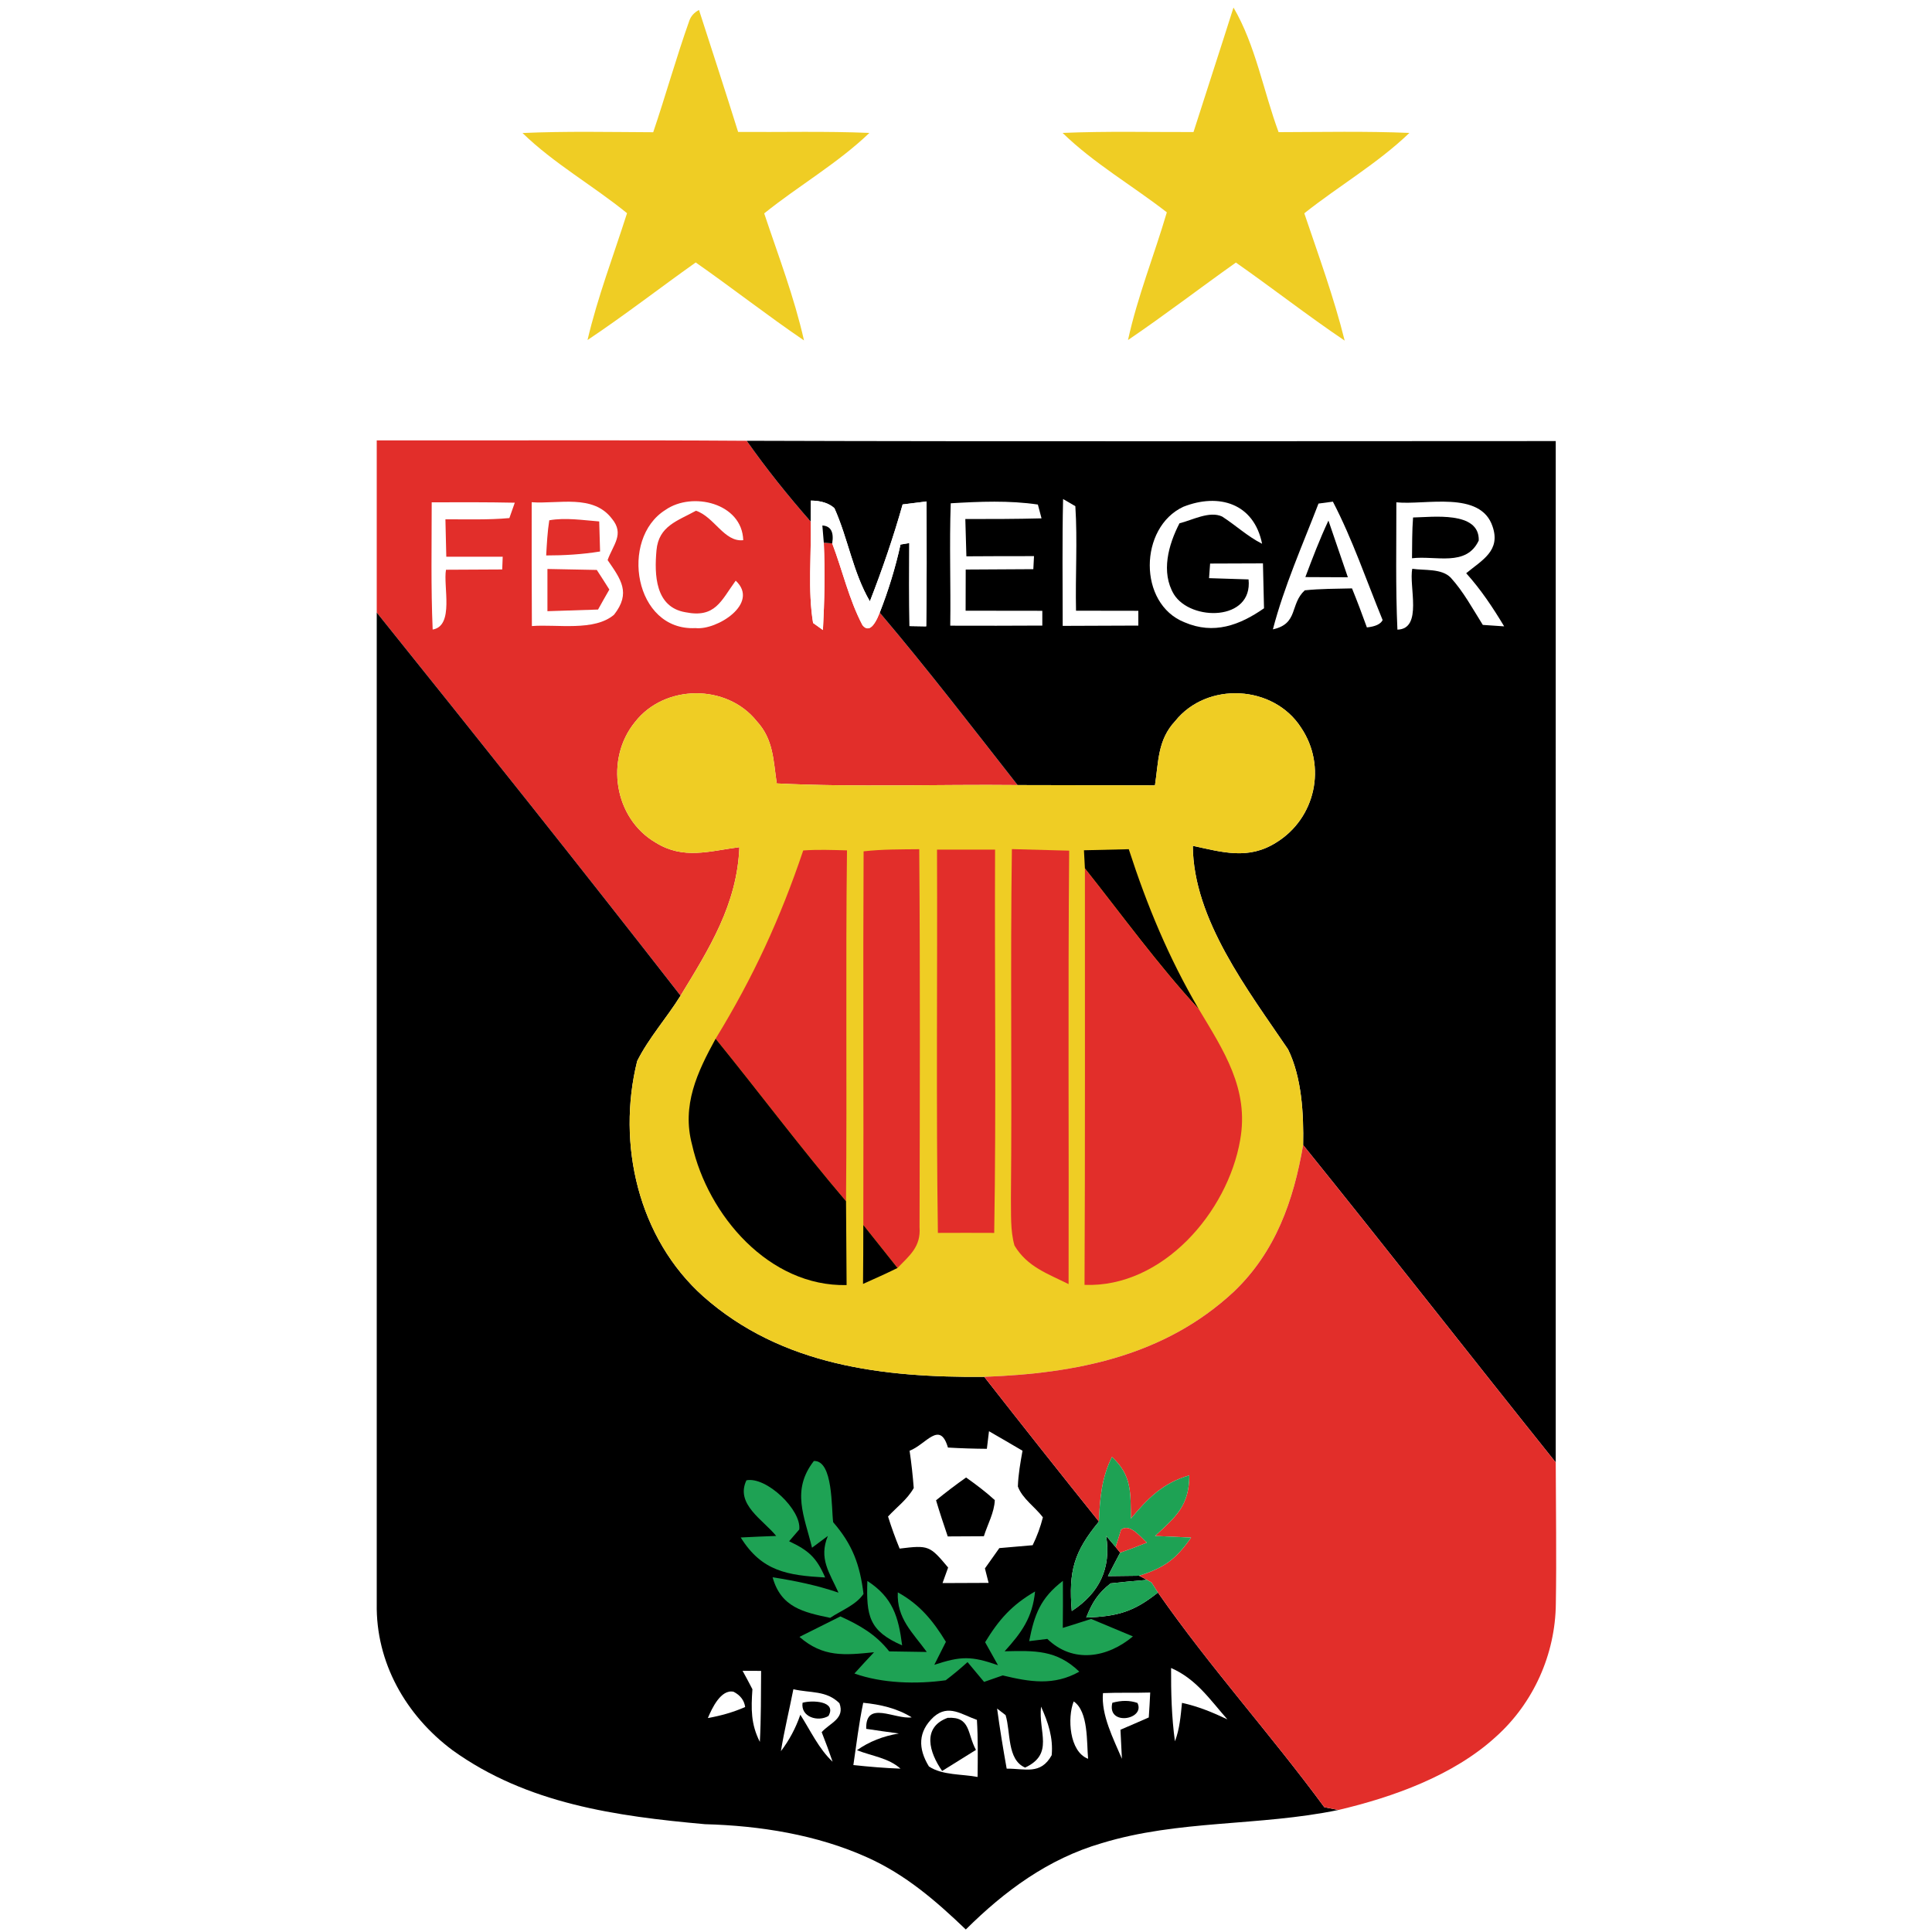 <?xml version="1.0" encoding="UTF-8" standalone="no"?>
<!DOCTYPE svg PUBLIC "-//W3C//DTD SVG 1.1//EN" "http://www.w3.org/Graphics/SVG/1.1/DTD/svg11.dtd">
<svg xmlns="http://www.w3.org/2000/svg" version="1.1" viewBox="0 0 200 200" width="200.0pt" height="200.0pt">
<path d="M 0.00 0.00 L 200.00 0.00 L 200.00 200.00 L 0.00 200.00 L 0.00 0.00 Z" fill="#ffffff" />
<path d="M 72.36 1.03 C 73.72 5.24 75.09 9.44 76.41 13.66 C 80.95 13.69 85.47 13.57 90.00 13.76 C 86.70 16.92 82.68 19.22 79.11 22.09 C 80.59 26.53 82.20 30.70 83.23 35.24 C 79.42 32.65 75.80 29.81 72.02 27.17 C 68.27 29.83 64.64 32.65 60.82 35.20 C 61.86 30.76 63.52 26.43 64.91 22.07 C 61.37 19.19 57.35 16.94 54.09 13.77 C 58.62 13.57 63.09 13.67 67.62 13.69 C 68.92 9.85 70.01 5.93 71.37 2.11 C 71.54 1.65 71.87 1.29 72.36 1.03 Z" fill="#efcd24" />
<path d="M 127.69 0.78 C 129.98 4.68 130.79 9.45 132.36 13.68 C 136.89 13.67 141.38 13.57 145.90 13.76 C 142.61 16.92 138.60 19.24 135.02 22.08 C 136.49 26.43 138.10 30.83 139.20 35.26 C 135.37 32.68 131.73 29.83 127.94 27.18 C 124.20 29.83 120.56 32.63 116.77 35.20 C 117.76 30.68 119.48 26.43 120.79 21.98 C 117.23 19.21 113.22 16.90 110.00 13.76 C 114.52 13.57 119.02 13.68 123.55 13.67 C 124.92 9.37 126.33 5.08 127.69 0.78 Z" fill="#efcd24" />
<path d="M 39.00 45.59 C 51.77 45.61 64.54 45.54 77.30 45.63 C 79.35 48.55 81.57 51.31 83.92 53.99 C 84.01 57.45 83.61 61.08 84.17 64.49 L 85.19 65.22 C 85.35 62.21 85.41 59.19 85.28 56.18 L 86.15 56.25 C 87.21 59.04 87.89 62.07 89.28 64.71 C 89.85 65.43 90.45 65.00 91.07 63.42 C 95.99 69.22 100.64 75.28 105.34 81.27 C 97.04 81.18 88.70 81.51 80.41 81.10 C 80.05 78.70 80.08 76.55 78.34 74.66 C 75.23 70.76 68.78 70.82 65.73 74.75 C 62.61 78.57 63.56 84.72 67.88 87.23 C 70.77 89.02 73.42 88.10 76.54 87.70 C 76.31 93.61 73.43 98.18 70.45 103.07 C 60.09 89.76 49.56 76.56 39.00 63.41 C 39.00 57.47 39.00 51.53 39.00 45.59 Z" fill="#e22e2a" />
<path d="M 77.30 45.63 C 105.21 45.72 133.13 45.66 161.05 45.66 C 161.05 80.90 161.04 116.15 161.05 151.39 C 152.30 140.47 143.69 129.42 134.90 118.53 C 134.96 115.33 134.77 111.55 133.34 108.63 C 129.25 102.58 123.52 95.18 123.48 87.56 C 126.56 88.22 129.22 89.04 132.11 87.22 C 136.18 84.72 137.37 79.31 134.69 75.33 C 131.84 70.89 124.95 70.52 121.65 74.65 C 119.83 76.60 119.94 78.83 119.56 81.30 C 114.82 81.28 110.08 81.29 105.34 81.27 C 100.64 75.28 95.99 69.22 91.07 63.42 C 91.97 61.12 92.69 58.78 93.22 56.37 L 94.13 56.22 C 94.11 59.08 94.11 61.95 94.15 64.81 L 95.88 64.84 C 95.95 60.53 95.92 56.22 95.92 51.91 C 95.09 52.01 94.26 52.11 93.44 52.22 C 92.48 55.62 91.33 58.96 90.05 62.25 C 88.28 59.21 87.80 55.77 86.38 52.61 C 85.83 52.10 85.01 51.83 83.94 51.82 L 83.92 53.99 C 81.57 51.31 79.35 48.55 77.30 45.63 Z" fill="#000000" />
<path d="M 44.69 52.00 C 47.56 51.99 50.43 51.98 53.29 52.04 L 52.73 53.63 C 50.54 53.83 48.31 53.75 46.11 53.76 C 46.14 55.05 46.17 56.34 46.20 57.63 C 48.15 57.63 50.09 57.63 52.04 57.63 L 51.99 58.95 C 50.05 58.96 48.11 58.97 46.17 58.98 C 45.86 60.65 47.05 64.79 44.79 65.17 C 44.60 60.80 44.69 56.38 44.69 52.00 Z" fill="#ffffff" />
<path d="M 55.04 51.99 C 57.83 52.19 61.39 51.13 63.34 53.69 C 64.67 55.29 63.47 56.38 62.90 57.98 C 64.27 59.97 65.34 61.37 63.57 63.63 C 61.53 65.39 57.60 64.60 55.06 64.81 C 55.03 60.54 55.04 56.26 55.04 51.99 Z" fill="#ffffff" />
<path d="M 76.94 55.92 C 74.98 56.14 73.95 53.51 72.05 52.87 C 70.15 53.92 68.19 54.44 67.96 56.96 C 67.73 59.49 67.82 62.85 70.96 63.38 C 74.05 64.00 74.63 62.21 76.16 60.11 C 78.68 62.47 74.19 65.27 72.00 65.02 C 65.66 65.34 64.11 55.78 68.88 52.79 C 71.65 50.85 76.82 52.07 76.94 55.92 Z" fill="#ffffff" />
<path d="M 83.94 51.82 C 85.01 51.83 85.83 52.10 86.38 52.61 C 87.80 55.77 88.28 59.21 90.05 62.25 C 91.33 58.96 92.48 55.62 93.44 52.22 C 94.26 52.11 95.09 52.01 95.92 51.91 C 95.92 56.22 95.95 60.53 95.88 64.84 L 94.15 64.81 C 94.11 61.95 94.11 59.08 94.13 56.22 L 93.22 56.37 C 92.69 58.78 91.97 61.12 91.07 63.42 C 90.45 65.00 89.85 65.43 89.28 64.71 C 87.89 62.07 87.21 59.04 86.15 56.25 C 86.34 55.07 86.00 54.45 85.13 54.40 L 85.28 56.18 C 85.41 59.19 85.35 62.21 85.19 65.22 L 84.17 64.49 C 83.61 61.08 84.01 57.45 83.92 53.99 L 83.94 51.82 Z" fill="#ffffff" />
<path d="M 98.42 52.10 C 101.39 51.92 104.49 51.79 107.44 52.23 L 107.82 53.66 C 105.19 53.73 102.56 53.73 99.93 53.73 C 99.97 55.02 100.00 56.30 100.04 57.59 C 102.37 57.57 104.70 57.57 107.04 57.57 L 106.97 58.92 C 104.63 58.94 102.30 58.95 99.97 58.96 C 99.96 60.38 99.96 61.80 99.96 63.22 C 102.61 63.22 105.25 63.22 107.90 63.23 L 107.90 64.76 C 104.72 64.78 101.55 64.78 98.37 64.77 C 98.43 60.55 98.27 56.32 98.42 52.10 Z" fill="#ffffff" />
<path d="M 110.05 51.66 L 111.32 52.40 C 111.55 55.99 111.31 59.62 111.39 63.22 C 113.54 63.22 115.69 63.23 117.84 63.23 L 117.84 64.76 C 115.23 64.77 112.62 64.78 110.01 64.79 C 110.01 60.41 109.95 56.03 110.05 51.66 Z" fill="#ffffff" />
<path d="M 130.65 56.29 C 129.14 55.53 127.93 54.38 126.51 53.47 C 125.20 52.86 123.42 53.85 122.10 54.17 C 120.95 56.39 120.16 59.24 121.52 61.52 C 123.27 64.34 129.71 64.31 129.25 59.98 C 127.89 59.93 126.52 59.89 125.16 59.85 L 125.27 58.34 C 127.09 58.33 128.91 58.32 130.74 58.32 C 130.77 59.87 130.81 61.42 130.85 62.97 C 128.32 64.73 125.65 65.72 122.62 64.42 C 117.78 62.50 117.91 54.59 122.50 52.46 C 126.17 51.01 129.81 52.10 130.65 56.29 Z" fill="#ffffff" />
<path d="M 136.49 52.13 L 137.98 51.93 C 140.01 55.83 141.46 60.12 143.13 64.19 C 142.92 64.61 142.37 64.86 141.50 64.95 C 141.01 63.59 140.50 62.24 139.96 60.91 C 138.33 60.95 136.69 60.94 135.07 61.11 C 133.50 62.55 134.44 64.57 131.77 65.15 C 132.93 60.70 134.84 56.42 136.49 52.13 Z" fill="#ffffff" />
<path d="M 144.55 52.00 C 147.54 52.31 153.26 50.74 154.51 54.50 C 155.37 57.01 153.44 57.97 151.78 59.34 C 153.30 61.03 154.54 62.89 155.71 64.84 C 154.97 64.79 154.24 64.74 153.50 64.69 C 152.46 63.04 151.49 61.23 150.17 59.79 C 149.22 58.83 147.47 59.07 146.20 58.88 C 145.82 60.64 147.32 65.11 144.66 65.18 C 144.46 60.79 144.56 56.41 144.55 52.00 Z" fill="#ffffff" />
<path d="M 62.03 53.98 C 62.06 55.02 62.09 56.05 62.12 57.09 C 60.27 57.39 58.42 57.50 56.54 57.50 C 56.61 56.30 56.67 55.05 56.86 53.86 C 58.53 53.56 60.35 53.85 62.03 53.98 Z" fill="#e22e2a" />
<path d="M 146.28 53.57 C 148.23 53.54 153.17 52.86 153.08 55.95 C 151.79 58.71 148.63 57.49 146.17 57.79 C 146.19 56.39 146.17 54.97 146.28 53.57 Z" fill="#000000" />
<path d="M 85.13 54.40 C 86.00 54.45 86.34 55.07 86.15 56.25 L 85.28 56.18 L 85.13 54.40 Z" fill="#000000" />
<path d="M 137.52 53.89 C 138.20 55.85 138.85 57.81 139.53 59.76 C 138.06 59.75 136.59 59.74 135.13 59.74 C 135.87 57.77 136.62 55.80 137.52 53.89 Z" fill="#000000" />
<path d="M 56.67 58.90 C 58.37 58.93 60.08 58.96 61.78 59.00 C 62.22 59.67 62.65 60.35 63.08 61.03 C 62.68 61.72 62.29 62.41 61.91 63.10 C 60.16 63.16 58.42 63.22 56.67 63.27 C 56.67 61.81 56.67 60.36 56.67 58.90 Z" fill="#e22e2a" />
<path d="M 39.00 63.41 C 49.56 76.56 60.09 89.76 70.45 103.07 C 69.03 105.36 67.16 107.44 65.96 109.84 C 63.82 118.44 66.08 128.20 72.81 134.21 C 80.94 141.40 91.45 142.61 101.89 142.53 C 105.82 147.55 109.77 152.54 113.76 157.51 C 111.17 160.65 110.61 162.63 110.95 166.77 C 113.78 164.93 115.05 162.38 114.51 158.99 C 114.83 159.38 115.16 159.77 115.49 160.15 L 115.96 160.73 C 115.53 161.53 115.11 162.34 114.69 163.16 C 115.77 163.14 116.85 163.13 117.92 163.12 L 118.73 163.55 C 117.48 163.65 116.22 163.77 114.97 163.91 C 113.67 164.93 113.05 165.90 112.45 167.45 C 115.69 167.32 117.34 166.87 119.87 164.86 C 125.21 172.54 131.55 179.54 137.09 187.08 C 137.57 187.18 138.06 187.28 138.54 187.37 C 130.31 189.07 122.00 188.37 114.03 190.81 C 108.51 192.42 104.01 195.74 99.98 199.74 C 96.88 196.77 93.75 194.06 89.78 192.28 C 84.58 189.93 78.66 188.99 72.98 188.84 C 63.77 188.01 54.55 186.73 46.84 181.18 C 42.02 177.58 38.89 172.11 39.00 166.00 C 39.00 131.81 39.00 97.61 39.00 63.41 Z" fill="#000000" />
<path d="M 78.34 74.66 C 80.08 76.55 80.05 78.70 80.41 81.10 C 88.70 81.51 97.04 81.18 105.34 81.27 C 110.08 81.29 114.82 81.28 119.56 81.30 C 119.94 78.83 119.83 76.60 121.65 74.65 C 124.95 70.52 131.84 70.89 134.69 75.33 C 137.37 79.31 136.18 84.72 132.11 87.22 C 129.22 89.04 126.56 88.22 123.48 87.56 C 123.52 95.18 129.25 102.58 133.34 108.63 C 134.77 111.55 134.96 115.33 134.90 118.53 C 133.91 124.30 132.04 129.60 127.72 133.72 C 120.54 140.40 111.40 142.18 101.89 142.53 C 91.45 142.61 80.94 141.40 72.81 134.21 C 66.08 128.20 63.82 118.44 65.96 109.84 C 67.16 107.44 69.03 105.36 70.45 103.07 C 73.43 98.18 76.31 93.61 76.54 87.70 C 73.42 88.10 70.77 89.02 67.88 87.23 C 63.56 84.72 62.61 78.57 65.73 74.75 C 68.78 70.82 75.23 70.76 78.34 74.66 Z" fill="#efcd24" />
<path d="M 83.15 88.04 C 84.64 87.93 86.18 87.99 87.68 88.03 C 87.53 100.13 87.69 112.24 87.58 124.35 C 82.92 118.88 78.61 113.11 74.08 107.53 C 77.97 101.18 80.77 95.09 83.15 88.04 Z" fill="#e22e2a" />
<path d="M 89.40 88.13 C 91.30 87.91 93.25 87.93 95.16 87.91 C 95.26 100.94 95.22 113.99 95.19 127.03 C 95.34 129.05 94.19 129.94 92.91 131.26 C 91.73 129.78 90.56 128.29 89.37 126.81 C 89.41 113.94 89.33 101.00 89.40 88.13 Z" fill="#e22e2a" />
<path d="M 97.00 87.95 C 99.00 87.95 101.01 87.95 103.01 87.95 C 102.95 101.18 103.14 114.41 102.92 127.63 C 100.97 127.62 99.03 127.62 97.09 127.63 C 96.90 114.41 97.05 101.18 97.00 87.95 Z" fill="#e22e2a" />
<path d="M 104.75 87.90 C 106.73 87.95 108.70 88.00 110.68 88.06 C 110.55 103.01 110.66 117.97 110.62 132.93 C 108.45 131.85 106.34 131.14 105.02 128.94 C 104.57 127.37 104.68 125.62 104.65 124.00 C 104.77 111.97 104.58 99.93 104.75 87.90 Z" fill="#e22e2a" />
<path d="M 112.21 88.02 C 113.76 87.98 115.30 87.95 116.85 87.91 C 118.75 93.77 120.98 99.15 124.10 104.47 C 119.88 99.89 116.18 94.78 112.31 89.90 L 112.21 88.02 Z" fill="#000000" />
<path d="M 112.31 89.90 C 116.18 94.78 119.88 99.89 124.10 104.47 C 126.67 108.76 129.33 112.74 128.38 118.02 C 127.09 125.48 120.35 133.32 112.27 133.01 C 112.34 118.64 112.30 104.27 112.31 89.90 Z" fill="#e22e2a" />
<path d="M 74.08 107.53 C 78.61 113.11 82.92 118.88 87.58 124.35 C 87.59 127.24 87.63 130.14 87.64 133.03 C 79.62 133.21 73.28 125.81 71.64 118.49 C 70.56 114.43 72.17 111.01 74.08 107.53 Z" fill="#000000" />
<path d="M 134.90 118.53 C 143.69 129.42 152.30 140.47 161.05 151.39 C 161.06 156.26 161.14 161.14 161.06 166.01 C 161.01 171.25 158.74 176.32 154.83 179.81 C 150.46 183.80 144.21 186.04 138.54 187.37 C 138.06 187.28 137.57 187.18 137.09 187.08 C 131.55 179.54 125.21 172.54 119.87 164.86 L 119.20 163.82 L 118.73 163.55 L 117.92 163.12 C 120.56 162.27 121.71 161.43 123.30 159.17 C 122.06 159.11 120.81 159.05 119.57 159.00 C 121.71 157.02 123.10 155.89 123.12 152.73 C 120.42 153.49 118.80 155.12 117.07 157.21 C 117.03 154.55 117.19 152.75 115.11 150.82 C 114.04 152.97 113.85 155.14 113.76 157.51 C 109.77 152.54 105.82 147.55 101.89 142.53 C 111.40 142.18 120.54 140.40 127.72 133.72 C 132.04 129.60 133.91 124.30 134.90 118.53 Z" fill="#e22e2a" />
<path d="M 89.37 126.81 C 90.56 128.29 91.73 129.78 92.91 131.26 C 91.74 131.84 90.54 132.37 89.34 132.91 C 89.36 130.87 89.37 128.84 89.37 126.81 Z" fill="#000000" />
<path d="M 98.13 149.85 C 99.47 149.93 100.82 149.97 102.16 149.98 C 102.23 149.38 102.31 148.77 102.38 148.16 C 103.54 148.83 104.70 149.50 105.85 150.18 C 105.63 151.42 105.41 152.62 105.37 153.88 C 105.82 155.13 107.16 156.01 107.96 157.07 C 107.71 158.06 107.36 159.02 106.90 159.96 C 105.75 160.06 104.60 160.16 103.45 160.26 C 102.96 160.96 102.46 161.66 101.96 162.36 C 102.09 162.86 102.21 163.36 102.34 163.86 C 100.75 163.87 99.16 163.88 97.57 163.88 C 97.76 163.35 97.95 162.81 98.15 162.27 C 96.25 160.00 96.14 159.94 93.13 160.31 C 92.68 159.22 92.28 158.11 91.93 156.99 C 92.86 155.98 93.90 155.25 94.59 154.04 C 94.49 152.75 94.35 151.46 94.16 150.18 C 95.86 149.54 97.29 146.99 98.13 149.85 Z" fill="#ffffff" />
<path d="M 84.25 151.24 C 86.27 151.16 86.05 156.18 86.25 157.58 C 88.25 159.88 89.02 161.98 89.39 165.00 C 88.62 166.15 87.07 166.72 85.94 167.48 C 83.18 166.90 80.84 166.40 79.98 163.28 C 82.30 163.64 84.58 164.11 86.80 164.87 C 85.87 162.80 84.73 161.35 85.70 159.00 C 85.15 159.41 84.61 159.82 84.06 160.22 C 83.27 156.94 81.89 154.29 84.25 151.24 Z" fill="#1ea254" />
<path d="M 115.11 150.82 C 117.19 152.75 117.03 154.55 117.07 157.21 C 118.80 155.12 120.42 153.49 123.12 152.73 C 123.10 155.89 121.71 157.02 119.57 159.00 C 120.81 159.05 122.06 159.11 123.30 159.17 C 121.71 161.43 120.56 162.27 117.92 163.12 C 116.85 163.13 115.77 163.14 114.69 163.16 C 115.11 162.34 115.53 161.53 115.96 160.73 C 116.89 160.41 117.81 160.06 118.72 159.69 C 118.06 159.12 117.00 157.68 116.06 158.34 L 115.49 160.15 C 115.16 159.77 114.83 159.38 114.51 158.99 C 115.05 162.38 113.78 164.93 110.95 166.77 C 110.61 162.63 111.17 160.65 113.76 157.51 C 113.85 155.14 114.04 152.97 115.11 150.82 Z" fill="#1ea254" />
<path d="M 77.27 153.24 C 79.34 152.83 82.98 156.31 82.74 158.33 C 82.39 158.74 82.04 159.14 81.69 159.55 C 83.70 160.50 84.52 161.22 85.42 163.30 C 81.52 163.08 78.86 162.67 76.68 159.16 C 77.90 159.10 79.13 159.04 80.35 159.00 C 79.01 157.34 76.09 155.71 77.27 153.24 Z" fill="#1ea254" />
<path d="M 100.01 152.95 C 101.04 153.68 102.05 154.44 102.98 155.29 C 102.94 156.56 102.22 157.83 101.85 159.03 C 100.60 159.04 99.36 159.04 98.11 159.05 C 97.69 157.81 97.27 156.56 96.90 155.31 C 97.91 154.49 98.94 153.70 100.01 152.95 Z" fill="#000000" />
<path d="M 116.06 158.34 C 117.00 157.68 118.06 159.12 118.72 159.69 C 117.81 160.06 116.89 160.41 115.96 160.73 L 115.49 160.15 L 116.06 158.34 Z" fill="#e22e2a" />
<path d="M 89.79 163.66 C 92.42 165.37 93.01 167.36 93.39 170.33 C 89.94 168.83 89.67 167.26 89.79 163.66 Z" fill="#1ea254" />
<path d="M 110.03 163.65 C 110.04 165.27 110.04 166.90 110.02 168.52 C 111.00 168.22 111.97 167.91 112.95 167.59 C 114.40 168.19 115.84 168.79 117.28 169.40 C 114.64 171.62 111.07 172.23 108.42 169.66 C 107.79 169.73 107.16 169.81 106.54 169.89 C 107.09 167.10 107.71 165.43 110.03 163.65 Z" fill="#1ea254" />
<path d="M 114.97 163.91 C 116.22 163.77 117.48 163.65 118.73 163.55 L 119.20 163.82 L 119.87 164.86 C 117.34 166.87 115.69 167.32 112.45 167.45 C 113.05 165.90 113.67 164.93 114.97 163.91 Z" fill="#1ea254" />
<path d="M 92.94 164.84 C 95.21 166.09 96.59 167.78 97.92 169.96 C 97.52 170.76 97.12 171.55 96.72 172.34 C 99.50 171.43 100.54 171.42 103.31 172.38 C 102.87 171.59 102.42 170.79 101.98 170.00 C 103.42 167.64 104.74 166.15 107.15 164.75 C 106.88 167.45 105.76 169.00 104.00 170.94 C 107.09 170.87 109.37 170.77 111.73 173.05 C 109.09 174.54 106.59 174.11 103.80 173.44 C 103.16 173.66 102.51 173.89 101.87 174.11 C 101.30 173.43 100.73 172.74 100.16 172.06 C 99.43 172.72 98.68 173.35 97.90 173.94 C 94.89 174.36 91.31 174.27 88.45 173.24 C 89.12 172.50 89.80 171.76 90.48 171.04 C 87.42 171.35 85.21 171.58 82.76 169.45 C 84.17 168.74 85.59 168.04 87.00 167.33 C 89.00 168.24 90.68 169.20 92.05 170.95 C 93.35 170.97 94.64 170.99 95.94 171.01 C 94.48 169.00 92.81 167.54 92.94 164.84 Z" fill="#1ea254" />
<path d="M 76.87 172.96 L 78.79 172.97 C 78.77 175.42 78.79 177.87 78.66 180.32 C 77.72 178.47 77.75 176.90 77.89 174.87 C 77.56 174.23 77.22 173.59 76.87 172.96 Z" fill="#ffffff" />
<path d="M 121.23 172.67 C 123.85 173.82 125.23 175.92 127.06 177.99 C 125.52 177.26 124.05 176.65 122.36 176.28 C 122.22 177.64 122.12 178.98 121.63 180.26 C 121.28 177.74 121.22 175.21 121.23 172.67 Z" fill="#ffffff" />
<path d="M 75.94 175.13 C 76.64 175.49 77.04 176.02 77.14 176.71 C 75.91 177.25 74.60 177.62 73.28 177.85 C 73.69 176.86 74.63 174.84 75.94 175.13 Z" fill="#ffffff" />
<path d="M 82.13 174.87 C 83.91 175.28 85.54 174.97 86.90 176.32 C 87.48 177.92 85.95 178.33 85.06 179.31 C 85.46 180.32 85.84 181.34 86.19 182.37 C 84.78 181.07 83.88 179.11 82.85 177.51 C 82.37 178.90 81.70 180.15 80.84 181.28 C 81.19 179.12 81.71 177.01 82.13 174.87 Z" fill="#ffffff" />
<path d="M 114.18 175.27 C 115.81 175.20 117.44 175.26 119.07 175.21 C 119.03 176.07 118.98 176.93 118.92 177.79 C 117.95 178.22 116.97 178.64 115.99 179.06 C 116.04 180.06 116.09 181.06 116.14 182.07 C 115.27 180.02 113.97 177.52 114.18 175.27 Z" fill="#ffffff" />
<path d="M 83.08 176.27 C 84.00 175.99 86.67 176.06 85.76 177.64 C 84.68 178.28 82.87 177.75 83.08 176.27 Z" fill="#000000" />
<path d="M 89.36 176.27 C 91.14 176.45 92.84 176.83 94.38 177.78 C 92.62 178.02 89.59 175.96 89.67 178.97 C 90.80 179.14 91.92 179.30 93.05 179.45 C 91.42 179.72 89.97 180.29 88.71 181.18 C 90.33 181.81 91.98 181.98 93.22 183.09 C 91.59 183.03 89.96 182.89 88.34 182.72 C 88.66 180.55 88.91 178.42 89.36 176.27 Z" fill="#ffffff" />
<path d="M 111.15 176.13 C 112.69 177.18 112.48 180.36 112.64 182.07 C 110.68 181.33 110.48 177.80 111.15 176.13 Z" fill="#ffffff" />
<path d="M 115.15 176.27 C 116.09 176.01 116.96 176.01 117.75 176.29 C 118.60 178.03 114.55 178.72 115.15 176.27 Z" fill="#000000" />
<path d="M 96.67 177.72 C 98.20 176.39 99.55 177.49 101.13 178.04 C 101.25 180.01 101.22 181.98 101.20 183.95 C 99.60 183.64 97.54 183.79 96.16 182.86 C 95.03 181.01 95.01 179.25 96.67 177.72 Z" fill="#ffffff" />
<path d="M 103.22 176.87 L 104.10 177.55 C 104.64 179.31 104.23 182.16 106.12 182.98 C 109.15 181.56 107.47 179.30 107.77 176.67 C 108.50 178.29 109.04 179.89 108.87 181.70 C 107.72 183.77 106.13 183.07 104.21 183.09 C 103.84 181.02 103.50 178.95 103.22 176.87 Z" fill="#ffffff" />
<path d="M 98.10 177.83 C 100.51 177.68 100.11 179.48 101.03 181.15 C 99.87 181.88 98.70 182.60 97.53 183.33 C 96.20 181.43 95.41 178.82 98.10 177.83 Z" fill="#000000" />
</svg>